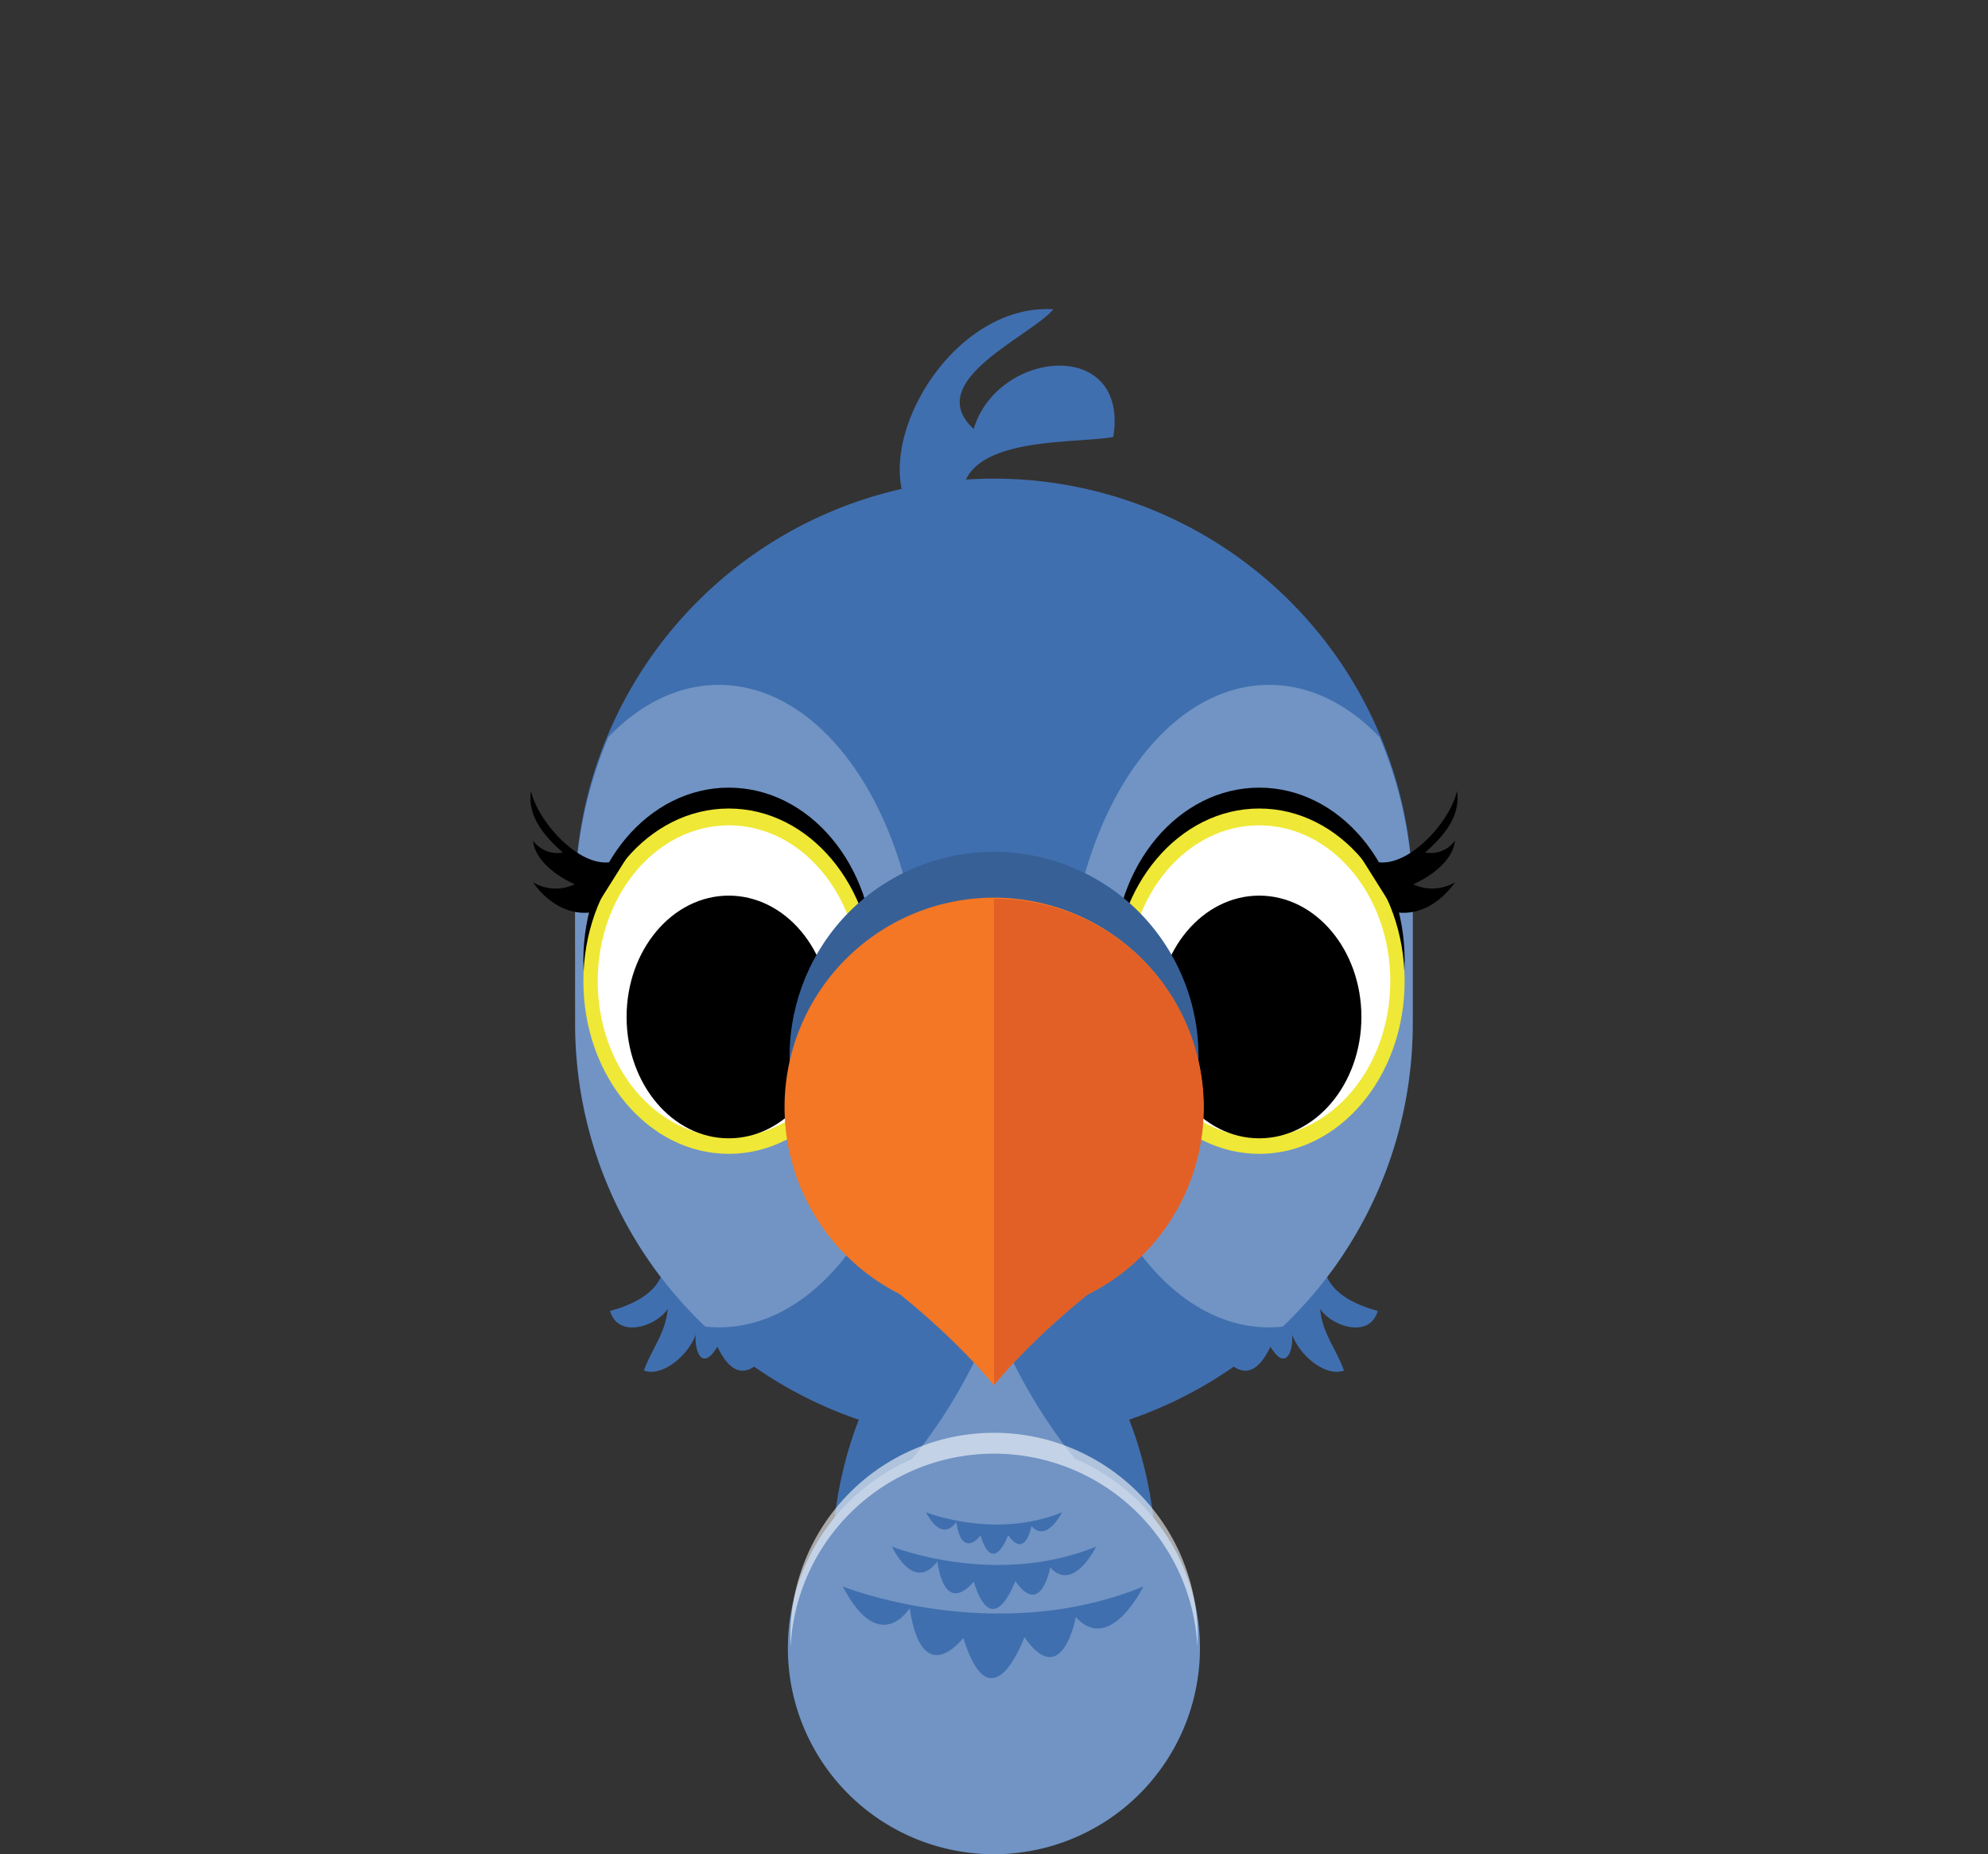 <svg id="Capa_1" data-name="Capa 1" xmlns="http://www.w3.org/2000/svg" viewBox="0 0 667 622"><rect x="0" y="0" width="667" height="622" fill="#333333" stroke="none"/><path d="M474,302.28a140.54,140.54,0,1,0-281.07,0v40.93a139.9,139.9,0,0,0,28.76,85.18c-2.88,6.41-10.68,9.62-17,11.35,2.67,9.33,15.34,5.33,19.34-.67-.67,8-5.34,13.34-8,20.67,6.29,2.29,15-5.24,17.39-12.05-.42,5.87,2.26,12.4,7.27,4.05,4.12,8.57,8.41,9.37,12.33,6.69a140.55,140.55,0,0,0,160.92,0c3.92,2.68,8.21,1.88,12.32-6.69,5,8.35,7.7,1.82,7.28-4.05,2.36,6.81,11.1,14.34,17.39,12.05-2.67-7.33-7.33-12.67-8-20.67,4,6,16.67,10,19.33.67-6.32-1.73-14.12-4.94-17-11.35A140,140,0,0,0,474,343.21Z" style="fill:#406faf"/><path d="M388.17,528.45c0,51.67-24.48,93.55-54.67,93.55s-54.66-41.88-54.66-93.55,24.47-93.55,54.66-93.55S388.17,476.79,388.17,528.45Z" style="fill:#406faf"/><path d="M324,182.74c-45.52-6.69-13.39-81.66,29.45-79-8,9.37-44.18,24.1-26.77,40.16,8-26.77,52.21-30.79,46.85,2.68-14.72,2.68-58.9-1.34-49.53,28.11" style="fill:#406faf"/><path d="M474,343.21A140.13,140.13,0,0,1,430.37,445a43.63,43.63,0,0,1-4.58.25C388.33,445.28,358,397,358,337.51s30.37-107.77,67.83-107.77c13.67,0,26.4,6.44,37,17.49a140.17,140.17,0,0,1,11.19,55Z" style="fill:#fff;opacity:0.26"/><path d="M193,343.21A140.13,140.13,0,0,0,236.63,445a43.63,43.63,0,0,0,4.58.25C278.67,445.28,309,397,309,337.51s-30.37-107.77-67.83-107.77c-13.67,0-26.4,6.44-37.05,17.49a140.17,140.17,0,0,0-11.19,55Z" style="fill:#fff;opacity:0.26"/><path d="M373.71,322.13c0,32,21.84,57.92,48.78,57.92s48.78-25.93,48.78-57.92-21.84-57.92-48.78-57.92S373.71,290.15,373.71,322.13Z"/><path d="M373.71,329.13c0,32,21.84,57.92,48.78,57.92s48.78-25.93,48.78-57.92-21.84-57.92-48.78-57.92S373.71,297.15,373.71,329.13Z" style="fill:#efe836"/><path d="M378.46,329.13c0,28.87,19.71,52.28,44,52.28s44-23.41,44-52.28-19.72-52.28-44-52.28S378.46,300.26,378.46,329.13Z" style="fill:#fff"/><path d="M388.21,341.13c0,22.48,15.35,40.71,34.28,40.71s34.28-18.23,34.28-40.71-15.35-40.7-34.28-40.7S388.21,318.65,388.21,341.13Z"/><path d="M453.5,282.63c10.67,18,32.67-4.67,35.34-17.33,1.33,8.66-4.67,15.33-10.67,20.66a10,10,0,0,0,10-4c-.67,6.67-8,12-14,14.67a14.91,14.91,0,0,0,14-.67c-4.67,6.67-12,11.34-20,10"/><path d="M293.29,322.13c0,32-21.84,57.92-48.78,57.92s-48.78-25.93-48.78-57.92,21.84-57.92,48.78-57.92S293.29,290.15,293.29,322.13Z"/><path d="M293.29,329.13c0,32-21.84,57.92-48.78,57.92s-48.78-25.93-48.78-57.92,21.84-57.92,48.78-57.92S293.29,297.15,293.29,329.13Z" style="fill:#efe836"/><path d="M288.54,329.13c0,28.87-19.71,52.28-44,52.28s-44-23.41-44-52.28,19.72-52.28,44-52.28S288.54,300.26,288.54,329.13Z" style="fill:#fff"/><path d="M278.79,341.13c0,22.48-15.35,40.71-34.28,40.71s-34.28-18.23-34.28-40.71,15.35-40.7,34.28-40.7S278.79,318.65,278.79,341.13Z"/><path d="M360.59,489.26a177.89,177.89,0,0,1-27.09-46.94v-.58l-.12.29-.12-.29v.58A177.69,177.69,0,0,1,306,489.43a69.12,69.12,0,1,0,54.55-.17Z" style="fill:#406faf"/><path d="M360.59,489.26a177.89,177.89,0,0,1-27.09-46.94v-.58l-.12.29-.12-.29v.58A177.69,177.69,0,0,1,306,489.43a69.12,69.12,0,1,0,54.55-.17Z" style="fill:#fff;opacity:0.26"/><circle cx="333.5" cy="354.33" r="68.58" transform="translate(-118.8 174.91) rotate(-25.1)" style="fill:#406faf"/><circle cx="333.5" cy="354.33" r="68.58" transform="translate(-118.8 174.91) rotate(-25.1)" style="opacity:0.14"/><path d="M403.77,371.55a70.27,70.27,0,1,0-121.22,48.22h0l.08.05a70.35,70.35,0,0,0,19.19,14.24c19.89,16.08,30.4,29.07,31.58,30.55v.16l.06-.08.06.08v-.16c1.17-1.47,11.61-14.38,31.36-30.37A70.06,70.06,0,0,0,403.77,371.55Z" style="fill:#f37725"/><path d="M333.5,301.48h0v163.3h0v-.16c1.17-1.47,11.61-14.38,31.36-30.37A70,70,0,0,0,333.5,301.48Z" style="fill:#e26026"/><path d="M310.7,507.29s23.07,9.23,45.6,0c0,0-5.05,10.41-10.25,4.64,0,0-2,11.3-7.8,3.05,0,0-5,13.91-9.27.12,0,0-6.22,8.19-8.14-4.53C320.84,510.57,316.32,518,310.7,507.29Z" style="fill:#406faf"/><path d="M299.22,518.79s34.69,13.88,68.56,0c0,0-7.6,15.64-15.42,7,0,0-3.06,17-11.72,4.58,0,0-7.48,20.91-13.94.17,0,0-9.34,12.33-12.23-6.79C314.47,523.73,307.67,534.94,299.22,518.79Z" style="fill:#406faf"/><path d="M282.76,532.18s51,20.41,100.85,0c0,0-11.17,23-22.67,10.26,0,0-4.5,25-17.25,6.75,0,0-11,30.75-20.5.25,0,0-13.75,18.13-18-10C305.19,539.44,295.19,555.94,282.76,532.18Z" style="fill:#406faf"/><path d="M333.5,487.62a68.34,68.34,0,0,1,68.25,64.83c.05-1.16.08-2.32.08-3.5a68.33,68.33,0,0,0-136.66,0c0,1.18,0,2.34.08,3.5A68.34,68.34,0,0,1,333.5,487.62Z" style="fill:#fff;opacity:0.58"/><path d="M213.5,282.63c-10.67,18-32.67-4.67-35.34-17.33-1.33,8.66,4.67,15.33,10.67,20.66a10,10,0,0,1-10-4c.67,6.67,8,12,14,14.67a14.91,14.91,0,0,1-14-.67c4.67,6.67,12,11.34,20,10"/></svg>